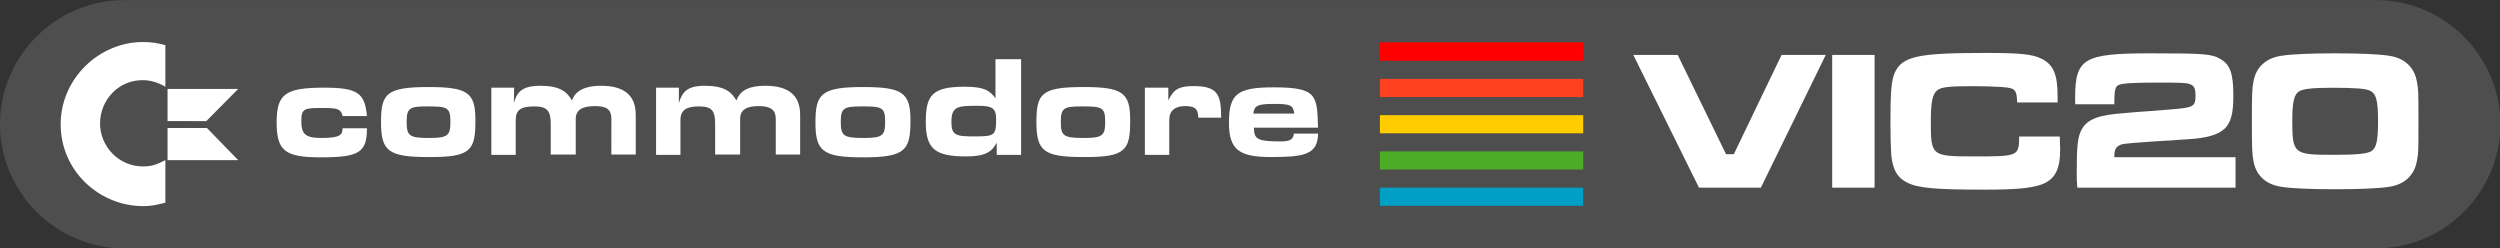 <?xml version="1.0" encoding="UTF-8" standalone="no"?>
<svg
   xmlns:dc="http://purl.org/dc/elements/1.1/"
   xmlns:cc="http://creativecommons.org/ns#"
   xmlns:rdf="http://www.w3.org/1999/02/22-rdf-syntax-ns#"
   xmlns:svg="http://www.w3.org/2000/svg"
   xmlns="http://www.w3.org/2000/svg"
   xmlns:sodipodi="http://sodipodi.sourceforge.net/DTD/sodipodi-0.dtd"
   xmlns:inkscape="http://www.inkscape.org/namespaces/inkscape"
   viewBox="94 357.6 603.121 59.86"
   version="1.1"
   id="svg16"
   sodipodi:docname="logoVIC20.svg"
   width="603.121"
   height="59.86"
   inkscape:version="0.92.4 (5da689c313, 2019-01-14)">
  <rect x="94" y="357.6" width="603.121" height="59.86" fill="#333333" stroke="none"/>
  <defs
     id="defs20" />
  <sodipodi:namedview
     pagecolor="#ffffff"
     bordercolor="#666666"
     borderopacity="1"
     objecttolerance="10"
     gridtolerance="10"
     guidetolerance="10"
     inkscape:pageopacity="0"
     inkscape:pageshadow="2"
     inkscape:window-width="1920"
     inkscape:window-height="1016"
     id="namedview18"
     showgrid="false"
     inkscape:zoom="2.4607316"
     inkscape:cx="319.73688"
     inkscape:cy="15.75505"
     inkscape:window-x="0"
     inkscape:window-y="27"
     inkscape:window-maximized="1"
     inkscape:current-layer="g31" />
  <g
     id="g31"
     transform="matrix(0.754,0,0,0.754,23.133,88.005)">
    <path
       id="path2"
       d="m 133.7,357.6 h 720.6 c 21.8,0 39.7,17.9 39.7,39.7 0,21.8 -17.9,39.7 -39.7,39.7 H 133.7 C 111.9,437 94,419.1 94,397.3 c 0,-21.9 17.9,-39.7 39.7,-39.7 z"
       inkscape:connector-curvature="0"
       style="fill:#4e4e4e" />
    <path
       id="path4"
       d="m 535.5,371.1 h 65.052 V 377 H 535.5"
       inkscape:connector-curvature="0"
       style="fill:#ff0000;stroke-width:0.547" />
    <path
       id="path6"
       d="m 535.5,382.8 h 65.052 v 5.8 H 535.5"
       inkscape:connector-curvature="0"
       style="fill:#fd4120;stroke-width:0.547" />
    <path
       id="path8"
       d="m 535.5,394.4 h 65.052 v 5.8 H 535.5"
       inkscape:connector-curvature="0"
       style="fill:#ffcc00;stroke-width:0.547" />
    <path
       id="path10"
       d="m 535.5,406 h 65.052 v 5.8 H 535.5"
       inkscape:connector-curvature="0"
       style="fill:#4dac26;stroke-width:0.547" />
    <path
       id="path12"
       d="m 535.5,417.6 h 65.052 v 5.8 H 535.5"
       inkscape:connector-curvature="0"
       style="fill:#00a0c6;stroke-width:0.547" />
    <path
       id="path14"
       d="m 467.8,385.6 h -7.5 v 21.5 h 7.8 v -11.2 c 0,-2.9 1.8,-4.4 5.1,-4.4 3.3,0 4.1,1 4.2,3.7 h 7.3 c 0,-7.3 -1,-10.1 -8.8,-10.1 -4.7,0 -6.4,1 -8.1,4.6 z m -307.6,12.9 h -12.6 v 10.3 h 22.6 z m 10,-12.5 h -22.6 v 10.3 H 160 Z m 333.6,16.8 c -7.5,0 -8.6,-0.7 -8.6,-4.4 h 20.5 c -0.3,-10.4 -0.3,-12.9 -14.2,-12.9 -11.7,0 -14.3,2.1 -14.3,11.4 0,8.6 3.4,10.8 12.9,10.9 10.6,0 15.6,-0.5 15.6,-7.5 H 508 c -0.3,1.7 -0.9,2.5 -4.2,2.5 z m -8.8,-8.9 c 0.3,-2.3 1,-3.1 6.2,-3.1 5.7,0 6.5,0.3 6.9,3.1 z m -291.4,0.8 h 7.8 c -0.7,-7.3 -2.8,-9.1 -13.7,-9.1 -12.4,0 -15.2,2 -15.2,11.1 0,9.1 2.6,11.2 14.2,11.2 12.2,0 14.7,-1.6 14.7,-9.3 h -7.8 c 0,2.1 -0.8,3.1 -6.8,3.1 -5.2,0 -6.4,-1.3 -6.4,-5.5 0,-4.1 1.1,-4.1 7.3,-4.1 4.6,0 5.4,0.5 5.9,2.6 z m 181.7,1.3 c 0,-8.8 -2.6,-10.6 -15.2,-10.6 -13.5,0 -15.2,2.3 -15.2,11.4 0,9.1 2.3,11.1 15.2,11.1 13.7,0 15.2,-2.3 15.2,-11.9 z m -22.3,0.5 c 0,-4.4 1,-4.9 6.7,-4.9 6.4,0 7.5,0.2 7.5,4.9 0,4.4 -0.8,5.2 -6.8,5.2 -6.6,0 -7.4,-0.7 -7.4,-5.2 z m 92.6,-0.5 c 0,-8.8 -2.4,-10.6 -15,-10.6 -13.4,0 -15,2.1 -15,11.2 0,9.3 2.3,11.2 15,11.2 13.7,0.1 15,-2.2 15,-11.8 z m -22.2,0.5 c 0,-4.4 1,-4.9 6.7,-4.9 6.4,0 7.5,0.2 7.5,4.9 0,4.4 -0.8,5.2 -6.8,5.2 -6.6,0 -7.4,-0.7 -7.4,-5.2 z M 246.1,396 c 0,-8.8 -2.4,-10.6 -15,-10.6 -13.5,0 -15.2,2.1 -15.2,11.2 0,9.3 2.3,11.2 15.2,11.2 13.7,0.1 15,-2.2 15,-11.8 z m -22,0.5 c 0,-4.4 1,-4.9 6.5,-4.9 6.4,0 7.5,0.2 7.5,4.9 0,4.4 -0.8,5.2 -6.8,5.2 -6.4,0 -7.2,-0.7 -7.2,-5.2 z M 412.5,376.4 V 389 c -1.8,-2.4 -3.4,-3.7 -9.9,-3.7 -10.4,0 -12.4,2.8 -12.4,11.2 0,8.6 2.8,11.1 12.9,11.1 6.4,0 8.3,-1.6 9.8,-4.4 v 3.9 h 7.8 v -30.6 h -8.2 z m -5.7,15 c 4.4,0 5.9,0.6 5.9,4.1 0,5.2 -0.3,5.7 -6.5,5.7 -6.2,0 -7.8,-0.2 -7.8,-4.6 0,-5 1.9,-5.2 8.4,-5.2 z M 146.9,385.3 V 372 c -2.7,-0.7 -4.5,-1 -7.2,-1 -14,0 -26.3,11.7 -26.3,26.3 0,15 12.4,26.2 26.4,26.2 2.5,0 4,-0.3 7.1,-1.1 v -13.6 c -3.1,1.6 -4.7,2 -7.2,2 -7.8,0 -13.7,-6.5 -13.7,-13.7 0,-7.5 5.8,-13.9 13.6,-13.9 2.6,0 4.9,0.7 7.3,2.1 z m 111.6,0.3 h -7.3 v 21.5 H 259 V 396 c 0,-3.3 1.6,-4.4 6,-4.4 4.1,0 5.2,1.5 5.2,5.5 v 9.9 h 8 v -11.4 c 0,-3.1 2.4,-4.1 6.2,-4.1 3.6,0 5.2,1 5.2,4.1 V 407 h 7.8 v -12.7 c 0,-6.4 -3.9,-9.3 -11.1,-9.3 -6.2,0 -8.5,2.3 -9.3,4.7 -1.6,-2.8 -3.9,-4.7 -10.1,-4.7 -5.9,0 -7.5,2 -8.5,5.5 z m 52.7,0 h -7.3 v 21.5 h 7.8 V 396 c 0,-3.3 2,-4.4 5.9,-4.4 4.1,0 5.2,1.3 5.2,5.5 v 9.9 h 8 v -11.4 c 0,-3.1 2.3,-4.1 6,-4.1 3.6,0 5.4,1.1 5.4,4.1 V 407 h 7.8 v -12.7 c 0,-6.4 -3.9,-9.3 -11.1,-9.3 -6.2,0 -8.3,2.1 -9.3,4.7 -1.6,-2.8 -3.9,-4.7 -10.1,-4.7 -5.7,0 -7.2,2 -8.3,5.5 z"
       inkscape:connector-curvature="0"
       style="fill:#ffffff"
       sodipodi:nodetypes="ccccssccsccccccccccccsccsscccscsccccsssccssscssssssssssssscssssssssscssssssccsssccccccsssssccsssccssscccccsssccsssccsscsccccccsssccsssccsscscc" />
    <g
       aria-label="VIC20"
       style="font-style:normal;font-variant:normal;font-weight:normal;font-stretch:normal;font-size:63.669px;line-height:1.25;font-family:'Microgramma D OT';-inkscape-font-specification:'Microgramma D OT';letter-spacing:0px;word-spacing:0px;fill:#ffffff;fill-opacity:1;stroke:none;stroke-width:1.326"
       id="text19">
      <path
         d="m 616.58,375.127 21.011,42.467 h 19.801 l 20.756,-42.467 h -14.134 l -15.281,31.771 h -2.483 l -15.472,-31.771 z"
         style="font-size:63.669px;fill:#ffffff;stroke-width:1.326"
         id="path21" />
      <path
         d="m 680.214,375.127 v 42.467 h 13.561 v -42.467 z"
         style="font-size:63.669px;fill:#ffffff;stroke-width:1.326"
         id="path23" />
      <path
         d="m 740.04,401.232 c -0.064,6.303 -0.255,6.367 -14.389,6.367 -13.689,0 -13.88,-0.191 -13.88,-11.015 0,-6.367 0.509,-8.914 2.037,-10.123 1.337,-1.082 3.693,-1.337 11.715,-1.337 2.929,0 6.749,0.127 8.786,0.255 2.801,0.191 3.82,0.509 4.329,1.21 0.509,0.7 0.637,1.273 0.764,3.756 h 12.925 v -2.101 c 0,-7.004 -1.401,-10.123 -5.285,-11.97 -2.865,-1.401 -6.94,-1.783 -17.827,-1.783 -21.775,0 -26.614,1.082 -29.033,6.431 -1.019,2.419 -1.337,5.985 -1.337,15.726 0,4.902 0.127,8.532 0.255,10.442 0.509,4.775 1.91,7.258 5.03,8.85 3.502,1.783 8.85,2.292 25.022,2.292 9.741,0 14.453,-0.446 17.891,-1.592 4.393,-1.592 6.112,-4.711 6.112,-11.397 0,-0.637 -0.064,-1.592 -0.127,-4.011 z"
         style="font-size:63.669px;fill:#ffffff;stroke-width:1.326"
         id="path25" />
      <path
         d="m 770.487,390.917 v -1.464 c 0.064,-3.311 0.382,-4.329 1.528,-4.775 1.401,-0.509 4.902,-0.7 12.797,-0.7 6.749,0 8.595,0.064 9.741,0.446 1.464,0.509 1.91,1.401 1.91,3.756 0,3.502 -0.637,3.82 -8.086,4.393 -4.839,0.382 -8.404,0.7 -10.76,0.828 -4.011,0.318 -6.176,0.509 -6.622,0.573 -7.004,0.764 -9.996,2.356 -11.46,6.112 -0.828,2.101 -1.082,5.221 -1.082,12.67 0,2.037 0,2.674 0.191,4.839 h 50.617 v -9.741 h -38.774 v -0.446 c 0.064,-2.101 0.509,-2.929 2.101,-3.565 0.828,-0.382 3.311,-0.573 21.138,-1.719 7.195,-0.382 11.142,-1.783 12.988,-4.52 1.337,-2.037 1.846,-4.584 1.846,-9.55 0,-6.94 -1.019,-9.805 -4.075,-11.588 -2.801,-1.655 -5.03,-1.846 -22.348,-1.846 -21.52,0 -24.194,1.592 -24.194,14.389 0,0.191 0,1.146 0.064,1.91 z"
         style="font-size:63.669px;fill:#ffffff;stroke-width:1.326"
         id="path27" />
      <path
         d="m 841.175,374.618 c -7.64,0 -13.943,0.255 -17.127,0.764 -5.03,0.7 -8.213,3.629 -9.041,8.213 -0.446,2.419 -0.509,3.884 -0.509,12.288 0,9.614 0.064,10.696 0.509,13.243 0.828,4.584 4.011,7.513 9.041,8.213 3.12,0.509 9.487,0.764 17.127,0.764 7.577,0 13.943,-0.255 17.127,-0.764 4.966,-0.7 8.15,-3.629 8.977,-8.213 0.509,-2.547 0.509,-3.247 0.509,-12.734 0,-9.55 0,-10.251 -0.509,-12.797 -0.828,-4.584 -4.011,-7.513 -8.977,-8.213 -3.183,-0.509 -9.55,-0.764 -17.127,-0.764 z m -0.828,11.015 c 6.876,0 10.442,0.255 11.842,0.891 2.101,0.955 2.674,3.12 2.674,9.805 0,6.24 -0.509,8.595 -2.165,9.614 -1.464,0.828 -4.648,1.146 -12.415,1.146 -12.415,0 -12.861,-0.382 -12.861,-10.951 0,-5.985 0.573,-8.341 2.165,-9.359 1.337,-0.828 4.584,-1.146 10.76,-1.146 z"
         style="font-size:63.669px;fill:#ffffff;stroke-width:1.326"
         id="path29" />
    </g>
  </g>
</svg>
